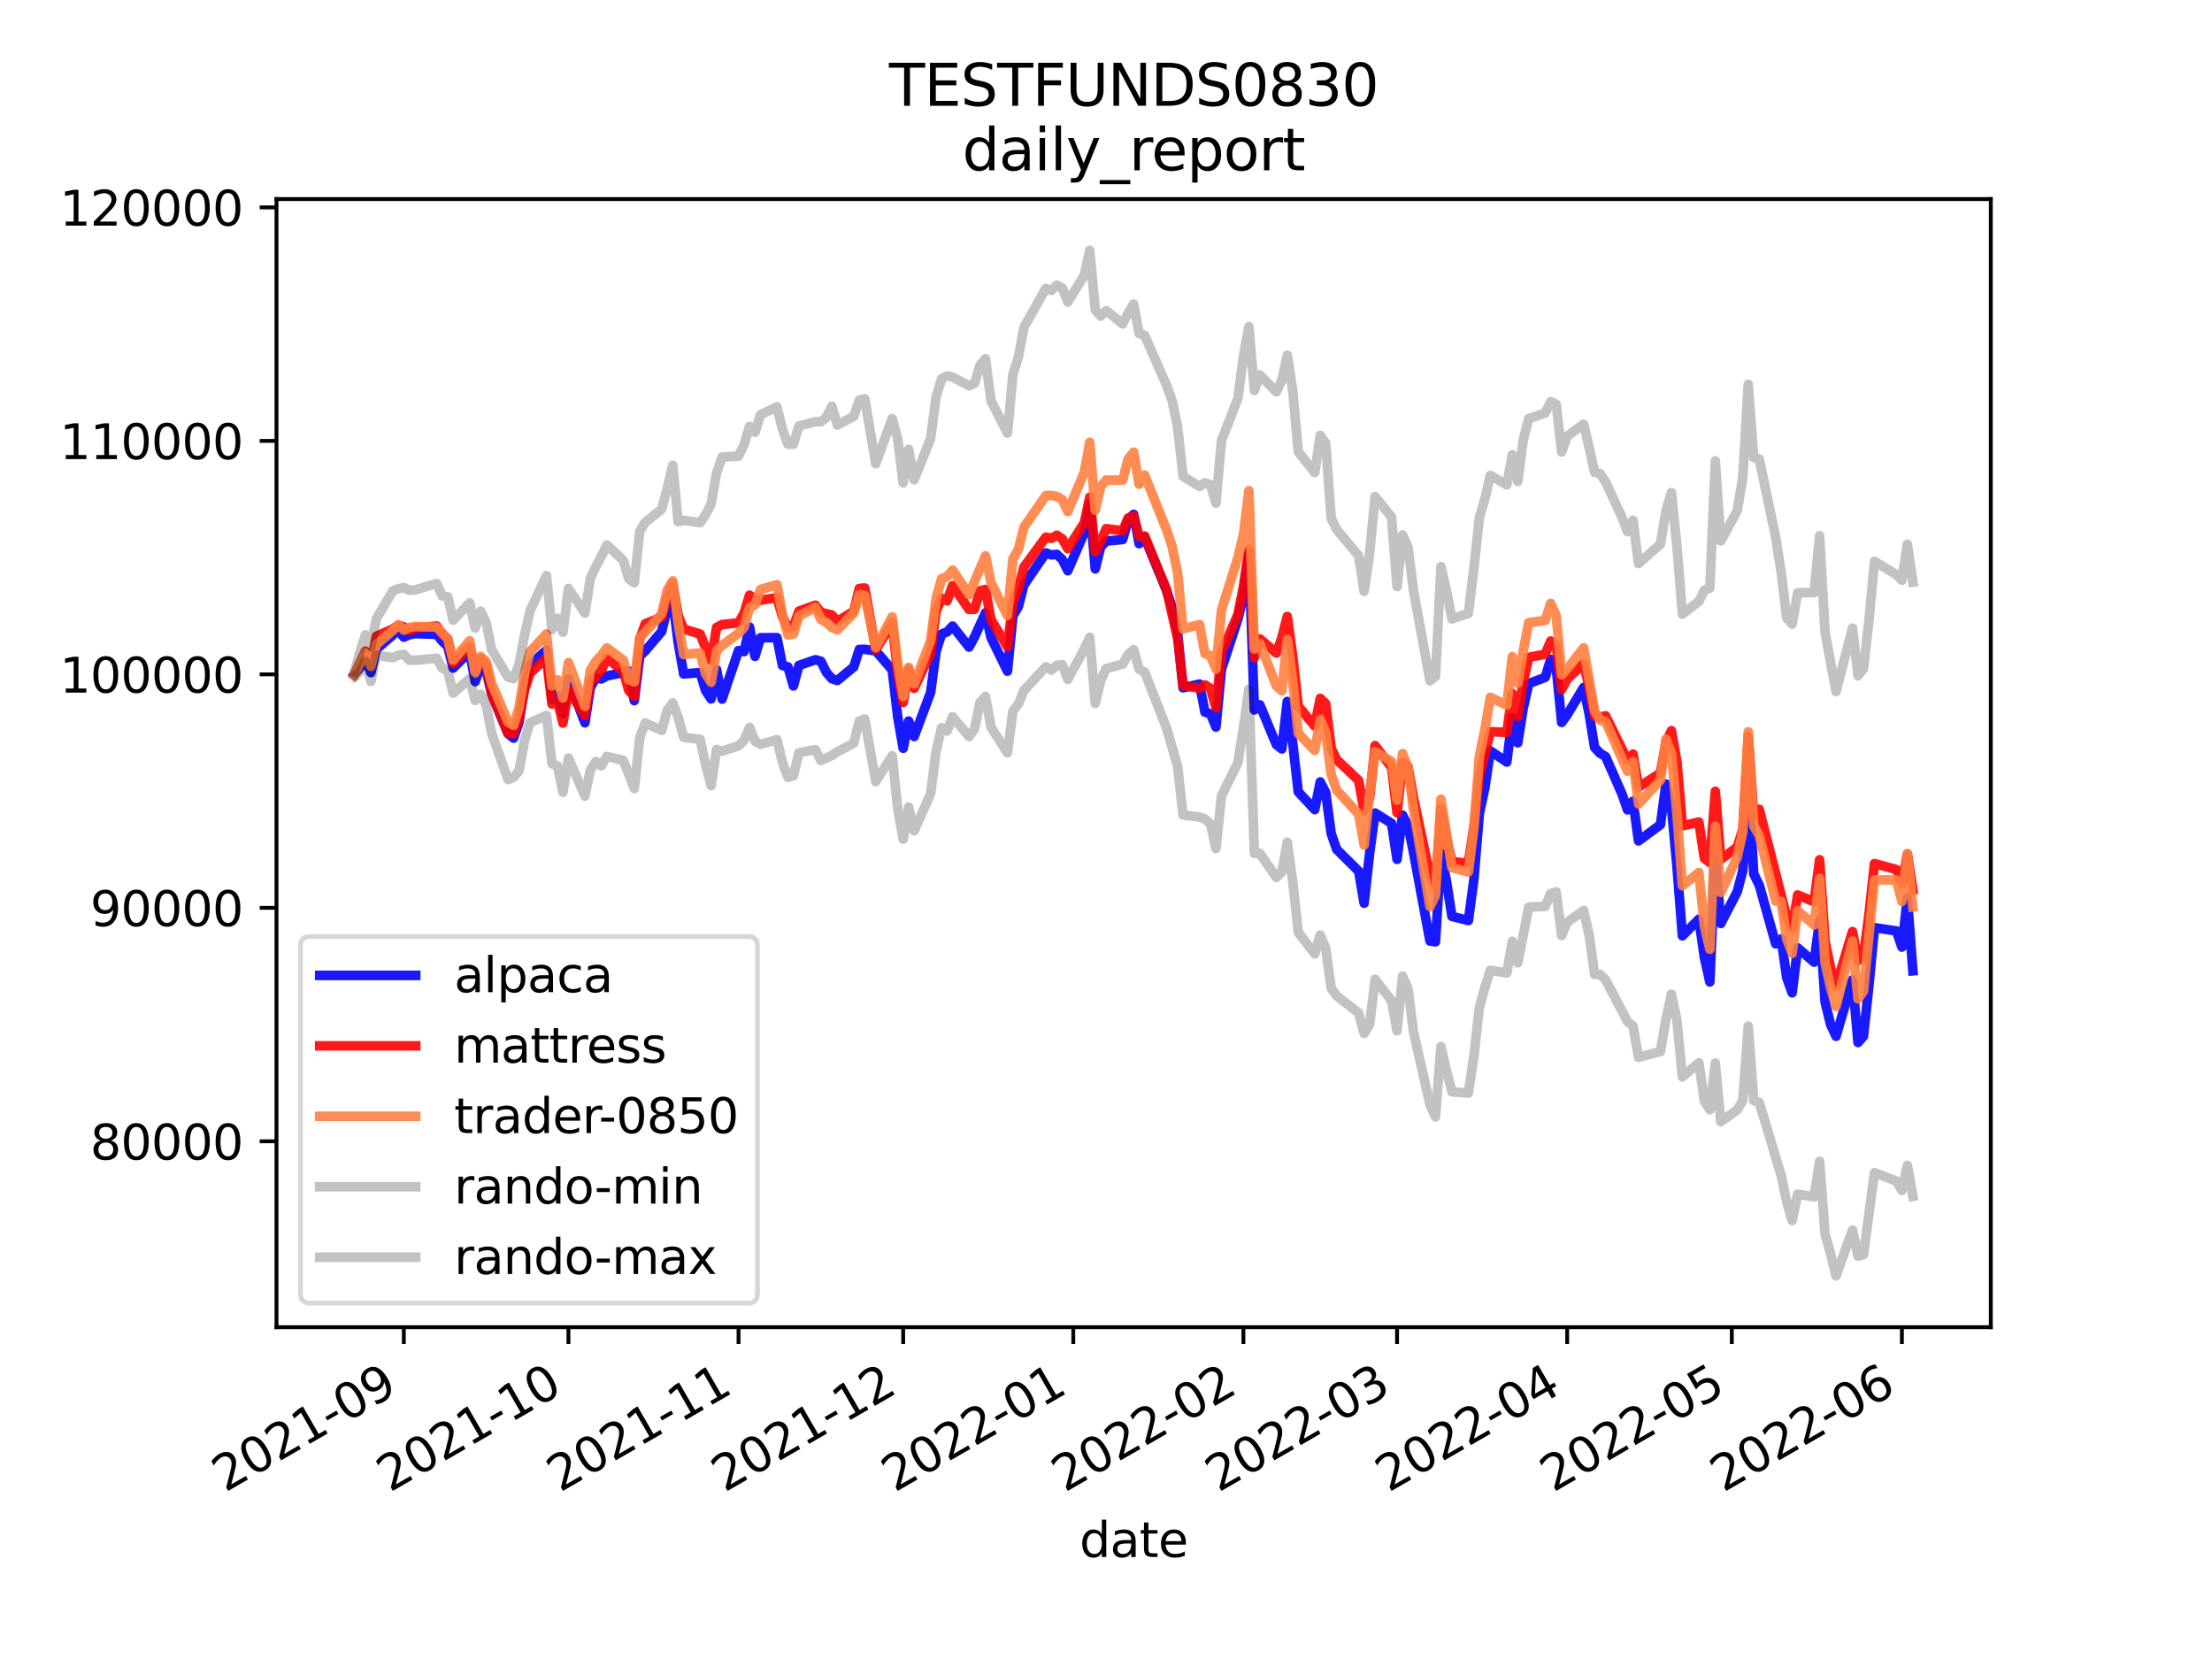 <?xml version="1.0" encoding="utf-8" standalone="no"?>
<!DOCTYPE svg PUBLIC "-//W3C//DTD SVG 1.1//EN"
  "http://www.w3.org/Graphics/SVG/1.1/DTD/svg11.dtd">
<svg height="345.6pt" version="1.1" viewBox="0 0 460.8 345.6" width="460.8pt" xmlns="http://www.w3.org/2000/svg" xmlns:xlink="http://www.w3.org/1999/xlink">
 <defs>
  <style type="text/css">*{stroke-linecap:butt;stroke-linejoin:round;}</style>
 </defs>
 <g id="figure_1">
  <g id="patch_1">
   <path d="M 0 345.6 
L 460.8 345.6 
L 460.8 0 
L 0 0 
z
" style="fill:#ffffff;"/>
  </g>
  <g id="axes_1">
   <g id="patch_2">
    <path d="M 57.6 276.48 
L 414.72 276.48 
L 414.72 41.472 
L 57.6 41.472 
z
" style="fill:#ffffff;"/>
   </g>
   <g id="matplotlib.axis_1">
    <g id="xtick_1">
     <g id="line2d_1">
      <defs>
       <path d="M 0 0 
L 0 3.5 
" id="m5c93b605ca" style="stroke:#000000;stroke-width:0.8;"/>
      </defs>
      <g>
       <use style="stroke:#000000;stroke-width:0.8;" x="84.121" xlink:href="#m5c93b605ca" y="276.48"/>
      </g>
     </g>
     <g id="text_1">
      <!-- 2021-09 -->
      <g transform="translate(46.896 310.952)rotate(-30)scale(0.1 -0.1)">
       <defs>
        <path d="M 1228 531 
L 3431 531 
L 3431 0 
L 469 0 
L 469 531 
Q 828 903 1448 1529 
Q 2069 2156 2228 2338 
Q 2531 2678 2651 2914 
Q 2772 3150 2772 3378 
Q 2772 3750 2511 3984 
Q 2250 4219 1831 4219 
Q 1534 4219 1204 4116 
Q 875 4013 500 3803 
L 500 4441 
Q 881 4594 1212 4672 
Q 1544 4750 1819 4750 
Q 2544 4750 2975 4387 
Q 3406 4025 3406 3419 
Q 3406 3131 3298 2873 
Q 3191 2616 2906 2266 
Q 2828 2175 2409 1742 
Q 1991 1309 1228 531 
z
" id="DejaVuSans-32" transform="scale(0.016)"/>
        <path d="M 2034 4250 
Q 1547 4250 1301 3770 
Q 1056 3291 1056 2328 
Q 1056 1369 1301 889 
Q 1547 409 2034 409 
Q 2525 409 2770 889 
Q 3016 1369 3016 2328 
Q 3016 3291 2770 3770 
Q 2525 4250 2034 4250 
z
M 2034 4750 
Q 2819 4750 3233 4129 
Q 3647 3509 3647 2328 
Q 3647 1150 3233 529 
Q 2819 -91 2034 -91 
Q 1250 -91 836 529 
Q 422 1150 422 2328 
Q 422 3509 836 4129 
Q 1250 4750 2034 4750 
z
" id="DejaVuSans-30" transform="scale(0.016)"/>
        <path d="M 794 531 
L 1825 531 
L 1825 4091 
L 703 3866 
L 703 4441 
L 1819 4666 
L 2450 4666 
L 2450 531 
L 3481 531 
L 3481 0 
L 794 0 
L 794 531 
z
" id="DejaVuSans-31" transform="scale(0.016)"/>
        <path d="M 313 2009 
L 1997 2009 
L 1997 1497 
L 313 1497 
L 313 2009 
z
" id="DejaVuSans-2d" transform="scale(0.016)"/>
        <path d="M 703 97 
L 703 672 
Q 941 559 1184 500 
Q 1428 441 1663 441 
Q 2288 441 2617 861 
Q 2947 1281 2994 2138 
Q 2813 1869 2534 1725 
Q 2256 1581 1919 1581 
Q 1219 1581 811 2004 
Q 403 2428 403 3163 
Q 403 3881 828 4315 
Q 1253 4750 1959 4750 
Q 2769 4750 3195 4129 
Q 3622 3509 3622 2328 
Q 3622 1225 3098 567 
Q 2575 -91 1691 -91 
Q 1453 -91 1209 -44 
Q 966 3 703 97 
z
M 1959 2075 
Q 2384 2075 2632 2365 
Q 2881 2656 2881 3163 
Q 2881 3666 2632 3958 
Q 2384 4250 1959 4250 
Q 1534 4250 1286 3958 
Q 1038 3666 1038 3163 
Q 1038 2656 1286 2365 
Q 1534 2075 1959 2075 
z
" id="DejaVuSans-39" transform="scale(0.016)"/>
       </defs>
       <use xlink:href="#DejaVuSans-32"/>
       <use x="63.623" xlink:href="#DejaVuSans-30"/>
       <use x="127.246" xlink:href="#DejaVuSans-32"/>
       <use x="190.869" xlink:href="#DejaVuSans-31"/>
       <use x="254.492" xlink:href="#DejaVuSans-2d"/>
       <use x="290.576" xlink:href="#DejaVuSans-30"/>
       <use x="354.199" xlink:href="#DejaVuSans-39"/>
      </g>
     </g>
    </g>
    <g id="xtick_2">
     <g id="line2d_2">
      <g>
       <use style="stroke:#000000;stroke-width:0.8;" x="118.416" xlink:href="#m5c93b605ca" y="276.48"/>
      </g>
     </g>
     <g id="text_2">
      <!-- 2021-10 -->
      <g transform="translate(81.191 310.952)rotate(-30)scale(0.1 -0.1)">
       <use xlink:href="#DejaVuSans-32"/>
       <use x="63.623" xlink:href="#DejaVuSans-30"/>
       <use x="127.246" xlink:href="#DejaVuSans-32"/>
       <use x="190.869" xlink:href="#DejaVuSans-31"/>
       <use x="254.492" xlink:href="#DejaVuSans-2d"/>
       <use x="290.576" xlink:href="#DejaVuSans-31"/>
       <use x="354.199" xlink:href="#DejaVuSans-30"/>
      </g>
     </g>
    </g>
    <g id="xtick_3">
     <g id="line2d_3">
      <g>
       <use style="stroke:#000000;stroke-width:0.8;" x="153.853" xlink:href="#m5c93b605ca" y="276.48"/>
      </g>
     </g>
     <g id="text_3">
      <!-- 2021-11 -->
      <g transform="translate(116.628 310.952)rotate(-30)scale(0.1 -0.1)">
       <use xlink:href="#DejaVuSans-32"/>
       <use x="63.623" xlink:href="#DejaVuSans-30"/>
       <use x="127.246" xlink:href="#DejaVuSans-32"/>
       <use x="190.869" xlink:href="#DejaVuSans-31"/>
       <use x="254.492" xlink:href="#DejaVuSans-2d"/>
       <use x="290.576" xlink:href="#DejaVuSans-31"/>
       <use x="354.199" xlink:href="#DejaVuSans-31"/>
      </g>
     </g>
    </g>
    <g id="xtick_4">
     <g id="line2d_4">
      <g>
       <use style="stroke:#000000;stroke-width:0.8;" x="188.148" xlink:href="#m5c93b605ca" y="276.48"/>
      </g>
     </g>
     <g id="text_4">
      <!-- 2021-12 -->
      <g transform="translate(150.923 310.952)rotate(-30)scale(0.1 -0.1)">
       <use xlink:href="#DejaVuSans-32"/>
       <use x="63.623" xlink:href="#DejaVuSans-30"/>
       <use x="127.246" xlink:href="#DejaVuSans-32"/>
       <use x="190.869" xlink:href="#DejaVuSans-31"/>
       <use x="254.492" xlink:href="#DejaVuSans-2d"/>
       <use x="290.576" xlink:href="#DejaVuSans-31"/>
       <use x="354.199" xlink:href="#DejaVuSans-32"/>
      </g>
     </g>
    </g>
    <g id="xtick_5">
     <g id="line2d_5">
      <g>
       <use style="stroke:#000000;stroke-width:0.8;" x="223.585" xlink:href="#m5c93b605ca" y="276.48"/>
      </g>
     </g>
     <g id="text_5">
      <!-- 2022-01 -->
      <g transform="translate(186.361 310.952)rotate(-30)scale(0.1 -0.1)">
       <use xlink:href="#DejaVuSans-32"/>
       <use x="63.623" xlink:href="#DejaVuSans-30"/>
       <use x="127.246" xlink:href="#DejaVuSans-32"/>
       <use x="190.869" xlink:href="#DejaVuSans-32"/>
       <use x="254.492" xlink:href="#DejaVuSans-2d"/>
       <use x="290.576" xlink:href="#DejaVuSans-30"/>
       <use x="354.199" xlink:href="#DejaVuSans-31"/>
      </g>
     </g>
    </g>
    <g id="xtick_6">
     <g id="line2d_6">
      <g>
       <use style="stroke:#000000;stroke-width:0.8;" x="259.023" xlink:href="#m5c93b605ca" y="276.48"/>
      </g>
     </g>
     <g id="text_6">
      <!-- 2022-02 -->
      <g transform="translate(221.798 310.952)rotate(-30)scale(0.1 -0.1)">
       <use xlink:href="#DejaVuSans-32"/>
       <use x="63.623" xlink:href="#DejaVuSans-30"/>
       <use x="127.246" xlink:href="#DejaVuSans-32"/>
       <use x="190.869" xlink:href="#DejaVuSans-32"/>
       <use x="254.492" xlink:href="#DejaVuSans-2d"/>
       <use x="290.576" xlink:href="#DejaVuSans-30"/>
       <use x="354.199" xlink:href="#DejaVuSans-32"/>
      </g>
     </g>
    </g>
    <g id="xtick_7">
     <g id="line2d_7">
      <g>
       <use style="stroke:#000000;stroke-width:0.8;" x="291.031" xlink:href="#m5c93b605ca" y="276.48"/>
      </g>
     </g>
     <g id="text_7">
      <!-- 2022-03 -->
      <g transform="translate(253.806 310.952)rotate(-30)scale(0.1 -0.1)">
       <defs>
        <path d="M 2597 2516 
Q 3050 2419 3304 2112 
Q 3559 1806 3559 1356 
Q 3559 666 3084 287 
Q 2609 -91 1734 -91 
Q 1441 -91 1130 -33 
Q 819 25 488 141 
L 488 750 
Q 750 597 1062 519 
Q 1375 441 1716 441 
Q 2309 441 2620 675 
Q 2931 909 2931 1356 
Q 2931 1769 2642 2001 
Q 2353 2234 1838 2234 
L 1294 2234 
L 1294 2753 
L 1863 2753 
Q 2328 2753 2575 2939 
Q 2822 3125 2822 3475 
Q 2822 3834 2567 4026 
Q 2313 4219 1838 4219 
Q 1578 4219 1281 4162 
Q 984 4106 628 3988 
L 628 4550 
Q 988 4650 1302 4700 
Q 1616 4750 1894 4750 
Q 2613 4750 3031 4423 
Q 3450 4097 3450 3541 
Q 3450 3153 3228 2886 
Q 3006 2619 2597 2516 
z
" id="DejaVuSans-33" transform="scale(0.016)"/>
       </defs>
       <use xlink:href="#DejaVuSans-32"/>
       <use x="63.623" xlink:href="#DejaVuSans-30"/>
       <use x="127.246" xlink:href="#DejaVuSans-32"/>
       <use x="190.869" xlink:href="#DejaVuSans-32"/>
       <use x="254.492" xlink:href="#DejaVuSans-2d"/>
       <use x="290.576" xlink:href="#DejaVuSans-30"/>
       <use x="354.199" xlink:href="#DejaVuSans-33"/>
      </g>
     </g>
    </g>
    <g id="xtick_8">
     <g id="line2d_8">
      <g>
       <use style="stroke:#000000;stroke-width:0.8;" x="326.469" xlink:href="#m5c93b605ca" y="276.48"/>
      </g>
     </g>
     <g id="text_8">
      <!-- 2022-04 -->
      <g transform="translate(289.244 310.952)rotate(-30)scale(0.1 -0.1)">
       <defs>
        <path d="M 2419 4116 
L 825 1625 
L 2419 1625 
L 2419 4116 
z
M 2253 4666 
L 3047 4666 
L 3047 1625 
L 3713 1625 
L 3713 1100 
L 3047 1100 
L 3047 0 
L 2419 0 
L 2419 1100 
L 313 1100 
L 313 1709 
L 2253 4666 
z
" id="DejaVuSans-34" transform="scale(0.016)"/>
       </defs>
       <use xlink:href="#DejaVuSans-32"/>
       <use x="63.623" xlink:href="#DejaVuSans-30"/>
       <use x="127.246" xlink:href="#DejaVuSans-32"/>
       <use x="190.869" xlink:href="#DejaVuSans-32"/>
       <use x="254.492" xlink:href="#DejaVuSans-2d"/>
       <use x="290.576" xlink:href="#DejaVuSans-30"/>
       <use x="354.199" xlink:href="#DejaVuSans-34"/>
      </g>
     </g>
    </g>
    <g id="xtick_9">
     <g id="line2d_9">
      <g>
       <use style="stroke:#000000;stroke-width:0.8;" x="360.763" xlink:href="#m5c93b605ca" y="276.48"/>
      </g>
     </g>
     <g id="text_9">
      <!-- 2022-05 -->
      <g transform="translate(323.539 310.952)rotate(-30)scale(0.1 -0.1)">
       <defs>
        <path d="M 691 4666 
L 3169 4666 
L 3169 4134 
L 1269 4134 
L 1269 2991 
Q 1406 3038 1543 3061 
Q 1681 3084 1819 3084 
Q 2600 3084 3056 2656 
Q 3513 2228 3513 1497 
Q 3513 744 3044 326 
Q 2575 -91 1722 -91 
Q 1428 -91 1123 -41 
Q 819 9 494 109 
L 494 744 
Q 775 591 1075 516 
Q 1375 441 1709 441 
Q 2250 441 2565 725 
Q 2881 1009 2881 1497 
Q 2881 1984 2565 2268 
Q 2250 2553 1709 2553 
Q 1456 2553 1204 2497 
Q 953 2441 691 2322 
L 691 4666 
z
" id="DejaVuSans-35" transform="scale(0.016)"/>
       </defs>
       <use xlink:href="#DejaVuSans-32"/>
       <use x="63.623" xlink:href="#DejaVuSans-30"/>
       <use x="127.246" xlink:href="#DejaVuSans-32"/>
       <use x="190.869" xlink:href="#DejaVuSans-32"/>
       <use x="254.492" xlink:href="#DejaVuSans-2d"/>
       <use x="290.576" xlink:href="#DejaVuSans-30"/>
       <use x="354.199" xlink:href="#DejaVuSans-35"/>
      </g>
     </g>
    </g>
    <g id="xtick_10">
     <g id="line2d_10">
      <g>
       <use style="stroke:#000000;stroke-width:0.8;" x="396.201" xlink:href="#m5c93b605ca" y="276.48"/>
      </g>
     </g>
     <g id="text_10">
      <!-- 2022-06 -->
      <g transform="translate(358.976 310.952)rotate(-30)scale(0.1 -0.1)">
       <defs>
        <path d="M 2113 2584 
Q 1688 2584 1439 2293 
Q 1191 2003 1191 1497 
Q 1191 994 1439 701 
Q 1688 409 2113 409 
Q 2538 409 2786 701 
Q 3034 994 3034 1497 
Q 3034 2003 2786 2293 
Q 2538 2584 2113 2584 
z
M 3366 4563 
L 3366 3988 
Q 3128 4100 2886 4159 
Q 2644 4219 2406 4219 
Q 1781 4219 1451 3797 
Q 1122 3375 1075 2522 
Q 1259 2794 1537 2939 
Q 1816 3084 2150 3084 
Q 2853 3084 3261 2657 
Q 3669 2231 3669 1497 
Q 3669 778 3244 343 
Q 2819 -91 2113 -91 
Q 1303 -91 875 529 
Q 447 1150 447 2328 
Q 447 3434 972 4092 
Q 1497 4750 2381 4750 
Q 2619 4750 2861 4703 
Q 3103 4656 3366 4563 
z
" id="DejaVuSans-36" transform="scale(0.016)"/>
       </defs>
       <use xlink:href="#DejaVuSans-32"/>
       <use x="63.623" xlink:href="#DejaVuSans-30"/>
       <use x="127.246" xlink:href="#DejaVuSans-32"/>
       <use x="190.869" xlink:href="#DejaVuSans-32"/>
       <use x="254.492" xlink:href="#DejaVuSans-2d"/>
       <use x="290.576" xlink:href="#DejaVuSans-30"/>
       <use x="354.199" xlink:href="#DejaVuSans-36"/>
      </g>
     </g>
    </g>
    <g id="text_11">
     <!-- date -->
     <g transform="translate(224.885 324.351)scale(0.1 -0.1)">
      <defs>
       <path d="M 2906 2969 
L 2906 4863 
L 3481 4863 
L 3481 0 
L 2906 0 
L 2906 525 
Q 2725 213 2448 61 
Q 2172 -91 1784 -91 
Q 1150 -91 751 415 
Q 353 922 353 1747 
Q 353 2572 751 3078 
Q 1150 3584 1784 3584 
Q 2172 3584 2448 3432 
Q 2725 3281 2906 2969 
z
M 947 1747 
Q 947 1113 1208 752 
Q 1469 391 1925 391 
Q 2381 391 2643 752 
Q 2906 1113 2906 1747 
Q 2906 2381 2643 2742 
Q 2381 3103 1925 3103 
Q 1469 3103 1208 2742 
Q 947 2381 947 1747 
z
" id="DejaVuSans-64" transform="scale(0.016)"/>
       <path d="M 2194 1759 
Q 1497 1759 1228 1600 
Q 959 1441 959 1056 
Q 959 750 1161 570 
Q 1363 391 1709 391 
Q 2188 391 2477 730 
Q 2766 1069 2766 1631 
L 2766 1759 
L 2194 1759 
z
M 3341 1997 
L 3341 0 
L 2766 0 
L 2766 531 
Q 2569 213 2275 61 
Q 1981 -91 1556 -91 
Q 1019 -91 701 211 
Q 384 513 384 1019 
Q 384 1609 779 1909 
Q 1175 2209 1959 2209 
L 2766 2209 
L 2766 2266 
Q 2766 2663 2505 2880 
Q 2244 3097 1772 3097 
Q 1472 3097 1187 3025 
Q 903 2953 641 2809 
L 641 3341 
Q 956 3463 1253 3523 
Q 1550 3584 1831 3584 
Q 2591 3584 2966 3190 
Q 3341 2797 3341 1997 
z
" id="DejaVuSans-61" transform="scale(0.016)"/>
       <path d="M 1172 4494 
L 1172 3500 
L 2356 3500 
L 2356 3053 
L 1172 3053 
L 1172 1153 
Q 1172 725 1289 603 
Q 1406 481 1766 481 
L 2356 481 
L 2356 0 
L 1766 0 
Q 1100 0 847 248 
Q 594 497 594 1153 
L 594 3053 
L 172 3053 
L 172 3500 
L 594 3500 
L 594 4494 
L 1172 4494 
z
" id="DejaVuSans-74" transform="scale(0.016)"/>
       <path d="M 3597 1894 
L 3597 1613 
L 953 1613 
Q 991 1019 1311 708 
Q 1631 397 2203 397 
Q 2534 397 2845 478 
Q 3156 559 3463 722 
L 3463 178 
Q 3153 47 2828 -22 
Q 2503 -91 2169 -91 
Q 1331 -91 842 396 
Q 353 884 353 1716 
Q 353 2575 817 3079 
Q 1281 3584 2069 3584 
Q 2775 3584 3186 3129 
Q 3597 2675 3597 1894 
z
M 3022 2063 
Q 3016 2534 2758 2815 
Q 2500 3097 2075 3097 
Q 1594 3097 1305 2825 
Q 1016 2553 972 2059 
L 3022 2063 
z
" id="DejaVuSans-65" transform="scale(0.016)"/>
      </defs>
      <use xlink:href="#DejaVuSans-64"/>
      <use x="63.477" xlink:href="#DejaVuSans-61"/>
      <use x="124.756" xlink:href="#DejaVuSans-74"/>
      <use x="163.965" xlink:href="#DejaVuSans-65"/>
     </g>
    </g>
   </g>
   <g id="matplotlib.axis_2">
    <g id="ytick_1">
     <g id="line2d_11">
      <defs>
       <path d="M 0 0 
L -3.5 0 
" id="m933f3af1f6" style="stroke:#000000;stroke-width:0.8;"/>
      </defs>
      <g>
       <use style="stroke:#000000;stroke-width:0.8;" x="57.6" xlink:href="#m933f3af1f6" y="237.759"/>
      </g>
     </g>
     <g id="text_12">
      <!-- 80000 -->
      <g transform="translate(18.788 241.558)scale(0.1 -0.1)">
       <defs>
        <path d="M 2034 2216 
Q 1584 2216 1326 1975 
Q 1069 1734 1069 1313 
Q 1069 891 1326 650 
Q 1584 409 2034 409 
Q 2484 409 2743 651 
Q 3003 894 3003 1313 
Q 3003 1734 2745 1975 
Q 2488 2216 2034 2216 
z
M 1403 2484 
Q 997 2584 770 2862 
Q 544 3141 544 3541 
Q 544 4100 942 4425 
Q 1341 4750 2034 4750 
Q 2731 4750 3128 4425 
Q 3525 4100 3525 3541 
Q 3525 3141 3298 2862 
Q 3072 2584 2669 2484 
Q 3125 2378 3379 2068 
Q 3634 1759 3634 1313 
Q 3634 634 3220 271 
Q 2806 -91 2034 -91 
Q 1263 -91 848 271 
Q 434 634 434 1313 
Q 434 1759 690 2068 
Q 947 2378 1403 2484 
z
M 1172 3481 
Q 1172 3119 1398 2916 
Q 1625 2713 2034 2713 
Q 2441 2713 2670 2916 
Q 2900 3119 2900 3481 
Q 2900 3844 2670 4047 
Q 2441 4250 2034 4250 
Q 1625 4250 1398 4047 
Q 1172 3844 1172 3481 
z
" id="DejaVuSans-38" transform="scale(0.016)"/>
       </defs>
       <use xlink:href="#DejaVuSans-38"/>
       <use x="63.623" xlink:href="#DejaVuSans-30"/>
       <use x="127.246" xlink:href="#DejaVuSans-30"/>
       <use x="190.869" xlink:href="#DejaVuSans-30"/>
       <use x="254.492" xlink:href="#DejaVuSans-30"/>
      </g>
     </g>
    </g>
    <g id="ytick_2">
     <g id="line2d_12">
      <g>
       <use style="stroke:#000000;stroke-width:0.8;" x="57.6" xlink:href="#m933f3af1f6" y="189.12"/>
      </g>
     </g>
     <g id="text_13">
      <!-- 90000 -->
      <g transform="translate(18.788 192.92)scale(0.1 -0.1)">
       <use xlink:href="#DejaVuSans-39"/>
       <use x="63.623" xlink:href="#DejaVuSans-30"/>
       <use x="127.246" xlink:href="#DejaVuSans-30"/>
       <use x="190.869" xlink:href="#DejaVuSans-30"/>
       <use x="254.492" xlink:href="#DejaVuSans-30"/>
      </g>
     </g>
    </g>
    <g id="ytick_3">
     <g id="line2d_13">
      <g>
       <use style="stroke:#000000;stroke-width:0.8;" x="57.6" xlink:href="#m933f3af1f6" y="140.482"/>
      </g>
     </g>
     <g id="text_14">
      <!-- 100000 -->
      <g transform="translate(12.425 144.281)scale(0.1 -0.1)">
       <use xlink:href="#DejaVuSans-31"/>
       <use x="63.623" xlink:href="#DejaVuSans-30"/>
       <use x="127.246" xlink:href="#DejaVuSans-30"/>
       <use x="190.869" xlink:href="#DejaVuSans-30"/>
       <use x="254.492" xlink:href="#DejaVuSans-30"/>
       <use x="318.115" xlink:href="#DejaVuSans-30"/>
      </g>
     </g>
    </g>
    <g id="ytick_4">
     <g id="line2d_14">
      <g>
       <use style="stroke:#000000;stroke-width:0.8;" x="57.6" xlink:href="#m933f3af1f6" y="91.844"/>
      </g>
     </g>
     <g id="text_15">
      <!-- 110000 -->
      <g transform="translate(12.425 95.643)scale(0.1 -0.1)">
       <use xlink:href="#DejaVuSans-31"/>
       <use x="63.623" xlink:href="#DejaVuSans-31"/>
       <use x="127.246" xlink:href="#DejaVuSans-30"/>
       <use x="190.869" xlink:href="#DejaVuSans-30"/>
       <use x="254.492" xlink:href="#DejaVuSans-30"/>
       <use x="318.115" xlink:href="#DejaVuSans-30"/>
      </g>
     </g>
    </g>
    <g id="ytick_5">
     <g id="line2d_15">
      <g>
       <use style="stroke:#000000;stroke-width:0.8;" x="57.6" xlink:href="#m933f3af1f6" y="43.205"/>
      </g>
     </g>
     <g id="text_16">
      <!-- 120000 -->
      <g transform="translate(12.425 47.004)scale(0.1 -0.1)">
       <use xlink:href="#DejaVuSans-31"/>
       <use x="63.623" xlink:href="#DejaVuSans-32"/>
       <use x="127.246" xlink:href="#DejaVuSans-30"/>
       <use x="190.869" xlink:href="#DejaVuSans-30"/>
       <use x="254.492" xlink:href="#DejaVuSans-30"/>
       <use x="318.115" xlink:href="#DejaVuSans-30"/>
      </g>
     </g>
    </g>
   </g>
   <g id="line2d_16">
    <path clip-path="url(#p227d534e0b)" d="M 73.833 140.482 
L 74.976 139.078 
L 76.119 137.327 
L 77.262 140.122 
L 78.405 135.237 
L 82.978 131.29 
L 84.121 132.734 
L 85.264 132.223 
L 86.407 131.988 
L 90.98 132.149 
L 92.123 133.57 
L 93.266 134.632 
L 94.409 139.173 
L 97.839 135.751 
L 98.982 141.987 
L 100.125 138.783 
L 101.268 139.682 
L 102.411 144.581 
L 105.841 152.836 
L 106.984 153.773 
L 108.127 150.459 
L 109.27 142.958 
L 110.414 138.514 
L 113.843 135.417 
L 114.986 145.68 
L 116.129 144.901 
L 117.272 148.715 
L 118.416 141.518 
L 121.845 150.574 
L 122.988 143.225 
L 124.131 141.174 
L 125.274 141.439 
L 126.418 140.8 
L 129.847 140.13 
L 130.99 139.761 
L 132.133 145.961 
L 133.277 136.655 
L 134.42 135.578 
L 137.849 131.55 
L 138.992 126.705 
L 140.135 124.872 
L 141.279 133.871 
L 142.422 140.398 
L 145.851 140.112 
L 146.994 143.885 
L 148.137 145.588 
L 149.281 139.498 
L 150.424 145.634 
L 153.853 135.52 
L 154.996 135.742 
L 156.14 130.619 
L 157.283 136.733 
L 158.426 132.856 
L 161.855 132.832 
L 162.998 138.638 
L 164.142 138.921 
L 165.285 142.9 
L 166.428 138.627 
L 169.857 137.437 
L 171 137.747 
L 172.144 140.059 
L 173.287 141.38 
L 174.43 141.756 
L 177.859 138.933 
L 179.003 135.291 
L 180.146 135.274 
L 182.432 135.578 
L 185.861 139.559 
L 187.005 149.306 
L 188.148 155.875 
L 189.291 150.202 
L 190.434 153.43 
L 193.863 144.266 
L 195.007 135.679 
L 196.15 132.094 
L 197.293 131.64 
L 198.436 130.427 
L 201.866 134.798 
L 203.009 132.711 
L 205.295 127.669 
L 206.438 132.797 
L 209.868 139.814 
L 211.011 128.295 
L 212.154 126.339 
L 213.297 121.872 
L 217.87 115.176 
L 219.013 115.597 
L 220.156 115.484 
L 221.299 116.563 
L 222.442 118.887 
L 225.872 110.975 
L 227.015 105.001 
L 228.158 118.508 
L 229.301 113.903 
L 230.444 112.718 
L 233.874 112.391 
L 235.017 108.315 
L 236.16 107.146 
L 237.303 113.258 
L 238.446 111.929 
L 243.019 123.04 
L 244.162 126.49 
L 245.305 131.711 
L 246.448 143.284 
L 249.878 142.498 
L 251.021 148.364 
L 252.164 148.697 
L 253.307 151.463 
L 254.45 139.432 
L 257.88 128.957 
L 259.023 124.142 
L 260.166 115.423 
L 261.309 147.898 
L 262.452 146.837 
L 265.882 155.119 
L 267.025 156.014 
L 268.168 146.123 
L 269.311 154.929 
L 270.454 164.958 
L 273.884 168.656 
L 275.027 162.887 
L 276.17 165.108 
L 277.313 173.656 
L 278.457 176.942 
L 283.029 181.483 
L 284.172 188.155 
L 285.315 177.746 
L 286.459 169.371 
L 289.888 171.52 
L 291.031 179.021 
L 292.174 169.805 
L 293.317 172.032 
L 294.461 177.567 
L 297.89 196.03 
L 299.033 196.199 
L 300.176 177.692 
L 301.32 183.564 
L 302.463 190.892 
L 305.892 191.764 
L 307.035 183.218 
L 308.178 169.47 
L 309.322 164.152 
L 310.465 156.413 
L 313.894 158.748 
L 315.037 149.523 
L 316.18 154.744 
L 317.324 147.484 
L 318.467 142.399 
L 321.896 141.105 
L 323.039 137.362 
L 324.183 139.005 
L 325.326 150.496 
L 326.469 148.91 
L 329.898 143.211 
L 331.041 148.69 
L 332.185 155.709 
L 333.328 156.92 
L 334.471 157.614 
L 337.9 165.426 
L 339.043 168.709 
L 340.187 166.905 
L 341.33 175.179 
L 345.902 171.799 
L 347.046 163.323 
L 348.189 168.07 
L 349.332 180.371 
L 350.475 194.945 
L 353.904 191.482 
L 355.048 199.393 
L 356.191 204.56 
L 357.334 178.191 
L 358.477 192.377 
L 361.906 185.739 
L 363.05 181.382 
L 364.193 162.382 
L 365.336 182.064 
L 366.479 184.383 
L 369.909 196.616 
L 371.052 195.609 
L 372.195 203.636 
L 373.338 206.826 
L 374.481 197.452 
L 377.911 200.431 
L 379.054 191.726 
L 380.197 208.74 
L 381.34 213.418 
L 382.483 215.876 
L 385.913 204.122 
L 387.056 217.168 
L 388.199 215.87 
L 389.342 205.177 
L 390.485 193.245 
L 395.058 193.935 
L 396.201 197.294 
L 397.344 187.055 
L 398.487 202.234 
L 398.487 202.234 
" style="fill:none;stroke:#0000ff;stroke-linecap:square;stroke-opacity:0.9;stroke-width:2;"/>
   </g>
   <g id="line2d_17">
    <path clip-path="url(#p227d534e0b)" d="M 73.833 140.482 
L 76.119 135.665 
L 77.262 138.382 
L 78.405 132.542 
L 81.835 131.017 
L 82.978 130.277 
L 84.121 130.578 
L 85.264 131.439 
L 86.407 130.808 
L 90.98 130.413 
L 92.123 132.097 
L 93.266 133.068 
L 94.409 138.183 
L 97.839 134.633 
L 98.982 139.353 
L 100.125 137.231 
L 101.268 138.52 
L 102.411 144.447 
L 105.841 152.787 
L 106.984 152.809 
L 108.127 149.824 
L 109.27 143.775 
L 110.414 140.236 
L 113.843 137.071 
L 114.986 146.657 
L 116.129 145.979 
L 117.272 150.624 
L 118.416 143.738 
L 121.845 149.051 
L 122.988 141.957 
L 124.131 140.939 
L 125.274 139.655 
L 126.418 137.066 
L 129.847 139.872 
L 130.99 143.852 
L 132.133 145.03 
L 133.277 133.146 
L 134.42 129.93 
L 137.849 128.573 
L 138.992 124.554 
L 140.135 121.565 
L 141.279 128.242 
L 142.422 131.019 
L 145.851 132.086 
L 146.994 134.979 
L 148.137 137.569 
L 149.281 130.703 
L 150.424 130.099 
L 153.853 129.742 
L 154.996 127.741 
L 156.14 123.993 
L 157.283 124.805 
L 158.426 125.043 
L 161.855 124.496 
L 162.998 128.496 
L 164.142 130.713 
L 165.285 130.534 
L 166.428 127.316 
L 169.857 126.078 
L 171 127.563 
L 173.287 128.112 
L 174.43 129.42 
L 177.859 127.347 
L 179.003 122.587 
L 180.146 122.486 
L 182.432 135.333 
L 185.861 129.824 
L 187.005 140.19 
L 188.148 146.319 
L 189.291 139.445 
L 190.434 143.386 
L 193.863 136.031 
L 195.007 127.327 
L 196.15 124.637 
L 197.293 125.175 
L 198.436 121.997 
L 201.866 126.952 
L 203.009 126.931 
L 204.152 123.065 
L 205.295 122.789 
L 206.438 129.069 
L 209.868 134.759 
L 211.011 125.409 
L 212.154 122.586 
L 213.297 118.127 
L 217.87 111.905 
L 219.013 112.14 
L 220.156 111.496 
L 221.299 112.252 
L 222.442 114.298 
L 225.872 108.914 
L 227.015 103.567 
L 228.158 114.933 
L 229.301 112.803 
L 230.444 110.129 
L 233.874 110.564 
L 235.017 107.909 
L 236.16 107.478 
L 237.303 111.758 
L 238.446 111.648 
L 243.019 122.857 
L 245.305 132.949 
L 246.448 142.805 
L 249.878 143.37 
L 251.021 142.677 
L 252.164 143.416 
L 253.307 147.415 
L 254.45 135.904 
L 257.88 127.989 
L 259.023 122.182 
L 260.166 114.54 
L 261.309 137.033 
L 262.452 133.09 
L 265.882 136.042 
L 267.025 132.866 
L 268.168 128.415 
L 269.311 136.796 
L 270.454 147.108 
L 273.884 151.257 
L 275.027 145.479 
L 276.17 146.606 
L 277.313 155.9 
L 278.457 158.251 
L 283.029 162.58 
L 284.172 168.9 
L 285.315 166.207 
L 286.459 155.317 
L 289.888 159.883 
L 291.031 169.324 
L 292.174 158.756 
L 293.317 159.692 
L 294.461 166.262 
L 297.89 182.377 
L 299.033 184.647 
L 300.176 168.501 
L 301.32 174.617 
L 302.463 179.515 
L 305.892 179.796 
L 307.035 172.183 
L 308.178 161.684 
L 310.465 152.428 
L 313.894 152.55 
L 315.037 144.462 
L 316.18 149.232 
L 317.324 141.991 
L 318.467 136.946 
L 321.896 136.277 
L 323.039 133.546 
L 324.183 134.317 
L 325.326 143.637 
L 326.469 141.458 
L 329.898 138.239 
L 331.041 143.108 
L 332.185 149.199 
L 333.328 149.396 
L 334.471 149.111 
L 339.043 158.373 
L 340.187 157.084 
L 341.33 163.981 
L 345.902 161.033 
L 347.046 154.615 
L 348.189 152.213 
L 349.332 158.664 
L 350.475 172.041 
L 353.904 171.235 
L 355.048 178.804 
L 356.191 179.698 
L 357.334 164.839 
L 358.477 179.013 
L 361.906 176.459 
L 363.05 172.782 
L 364.193 153.338 
L 365.336 169.962 
L 366.479 168.59 
L 372.195 190.948 
L 373.338 193.44 
L 374.481 186.436 
L 377.911 187.852 
L 379.054 179.101 
L 380.197 196.081 
L 381.34 201.645 
L 382.483 205.441 
L 385.913 194.065 
L 387.056 200.163 
L 388.199 199.215 
L 389.342 190.453 
L 390.485 179.902 
L 395.058 181.142 
L 396.201 184.015 
L 397.344 177.888 
L 398.487 185.378 
L 398.487 185.378 
" style="fill:none;stroke:#ff0000;stroke-linecap:square;stroke-opacity:0.9;stroke-width:2;"/>
   </g>
   <g id="line2d_18">
    <path clip-path="url(#p227d534e0b)" d="M 73.833 140.482 
L 76.119 135.986 
L 77.262 138.813 
L 78.405 134.274 
L 81.835 131.335 
L 82.978 130.139 
L 84.121 131.255 
L 85.264 130.71 
L 86.407 130.513 
L 90.98 130.636 
L 93.266 133.05 
L 94.409 137.54 
L 97.839 133.475 
L 98.982 140.171 
L 100.125 136.766 
L 101.268 137.84 
L 102.411 142.313 
L 105.841 150.45 
L 106.984 151.104 
L 108.127 147.412 
L 109.27 140.346 
L 110.414 135.773 
L 113.843 132.054 
L 114.986 142.891 
L 116.129 141.612 
L 117.272 145.4 
L 118.416 138.033 
L 121.845 147.163 
L 122.988 139.62 
L 124.131 137.737 
L 125.274 136.551 
L 126.418 134.979 
L 129.847 137.528 
L 130.99 141.612 
L 132.133 142.035 
L 133.277 132.78 
L 134.42 131.668 
L 137.849 127.874 
L 138.992 122.949 
L 140.135 121.01 
L 141.279 129.86 
L 142.422 136.335 
L 145.851 136.029 
L 146.994 140.37 
L 148.137 142.14 
L 149.281 135.57 
L 150.424 134.457 
L 153.853 131.916 
L 154.996 130.708 
L 156.14 126.618 
L 157.283 125.981 
L 158.426 122.796 
L 161.855 121.808 
L 162.998 128.021 
L 164.142 132.281 
L 165.285 132.091 
L 166.428 128.33 
L 169.857 126.539 
L 171 129.026 
L 172.144 129.661 
L 173.287 130.7 
L 174.43 131.213 
L 177.859 127.709 
L 179.003 123.83 
L 180.146 124.069 
L 182.432 134.9 
L 185.861 128.499 
L 187.005 138.172 
L 188.148 145.067 
L 189.291 139.022 
L 190.434 142.486 
L 193.863 133.463 
L 195.007 124.683 
L 196.15 120.543 
L 197.293 120.139 
L 198.436 118.753 
L 201.866 123.856 
L 205.295 115.794 
L 206.438 121.325 
L 209.868 128.251 
L 211.011 116.413 
L 212.154 114.418 
L 213.297 109.831 
L 217.87 103.237 
L 219.013 103.203 
L 220.156 103.414 
L 221.299 104.095 
L 222.442 106.561 
L 225.872 98.389 
L 227.015 92.15 
L 228.158 106.294 
L 229.301 101.353 
L 230.444 100 
L 233.874 100.03 
L 235.017 95.614 
L 236.16 94.187 
L 237.303 100.862 
L 238.446 98.965 
L 243.019 110.421 
L 244.162 113.795 
L 245.305 119.271 
L 246.448 131.009 
L 249.878 130.11 
L 251.021 136.178 
L 252.164 136.554 
L 253.307 139.38 
L 254.45 127.1 
L 257.88 116.162 
L 259.023 111.391 
L 260.166 102.208 
L 261.309 135.208 
L 262.452 134.098 
L 265.882 142.859 
L 267.025 143.911 
L 268.168 133.217 
L 269.311 142.066 
L 270.454 152.778 
L 273.884 156.323 
L 275.027 149.909 
L 276.17 152.585 
L 277.313 161.339 
L 278.457 164.613 
L 283.029 169.595 
L 284.172 176.048 
L 285.315 165.37 
L 286.459 156.576 
L 289.888 158.633 
L 291.031 166.682 
L 292.174 156.986 
L 293.317 159.941 
L 294.461 168.727 
L 297.89 188.843 
L 299.033 186.483 
L 300.176 166.499 
L 302.463 180.753 
L 305.892 181.643 
L 307.035 172.447 
L 308.178 157.563 
L 309.322 151.998 
L 310.465 145.273 
L 313.894 146.905 
L 315.037 136.795 
L 316.18 142.323 
L 317.324 135.563 
L 318.467 129.71 
L 321.896 129.247 
L 323.039 125.698 
L 324.183 128.216 
L 325.326 140.549 
L 326.469 139.389 
L 329.898 134.946 
L 332.185 148.095 
L 333.328 150.018 
L 334.471 150.329 
L 339.043 160.665 
L 340.187 158.668 
L 341.33 167.48 
L 345.902 162.49 
L 347.046 153.969 
L 348.189 156.937 
L 349.332 169.437 
L 350.475 184.514 
L 353.904 181.763 
L 355.048 192.866 
L 356.191 197.729 
L 357.334 172.13 
L 358.477 185.903 
L 361.906 178.551 
L 363.05 173.245 
L 364.193 152.447 
L 365.336 172.045 
L 366.479 174.039 
L 369.909 187.697 
L 371.052 187.81 
L 372.195 195.525 
L 373.338 198.625 
L 374.481 189.705 
L 377.911 192.674 
L 379.054 182.97 
L 380.197 200.577 
L 381.34 205.734 
L 382.483 209.648 
L 385.913 196.025 
L 387.056 208.08 
L 388.199 206.445 
L 390.485 183.302 
L 395.058 183.314 
L 396.201 187.794 
L 397.344 177.864 
L 398.487 188.922 
L 398.487 188.922 
" style="fill:none;stroke:#ff8040;stroke-linecap:square;stroke-opacity:0.9;stroke-width:2;"/>
   </g>
   <g id="line2d_19">
    <path clip-path="url(#p227d534e0b)" d="M 73.833 140.968 
L 74.976 139.935 
L 76.119 137.77 
L 77.262 141.966 
L 78.405 136.51 
L 81.835 136.99 
L 82.978 136.491 
L 84.121 136.3 
L 85.264 137.548 
L 86.407 137.535 
L 90.98 137.132 
L 92.123 139.18 
L 93.266 139.777 
L 94.409 144.402 
L 97.839 141.365 
L 98.982 145.909 
L 100.125 144.635 
L 101.268 146.886 
L 102.411 152.746 
L 105.841 162.397 
L 106.984 161.926 
L 108.127 160.565 
L 109.27 154.251 
L 110.414 150.554 
L 113.843 149.033 
L 114.986 159.079 
L 116.129 159.57 
L 117.272 165.051 
L 118.416 157.902 
L 121.845 165.846 
L 122.988 160.398 
L 124.131 158.636 
L 125.274 159.53 
L 126.418 157.582 
L 129.847 158.394 
L 132.133 164.261 
L 133.277 153.604 
L 134.42 150.61 
L 137.849 152.163 
L 138.992 148.009 
L 140.135 146.416 
L 141.279 149.46 
L 142.422 153.598 
L 145.851 154.017 
L 146.994 159.359 
L 148.137 163.666 
L 149.281 156.123 
L 150.424 156.482 
L 153.853 155.368 
L 154.996 154.256 
L 156.14 151.527 
L 157.283 154.378 
L 158.426 155.07 
L 161.855 154.091 
L 162.998 158.832 
L 164.142 161.925 
L 165.285 161.616 
L 166.428 156.822 
L 169.857 156.161 
L 171 158.426 
L 173.287 157.379 
L 174.43 156.616 
L 177.859 154.802 
L 179.003 150.199 
L 180.146 149.777 
L 182.432 162.811 
L 185.861 157.443 
L 187.005 168.438 
L 188.148 174.826 
L 189.291 168.126 
L 190.434 173.087 
L 193.863 165.352 
L 195.007 156.489 
L 196.15 151.595 
L 197.293 152.269 
L 198.436 149.311 
L 201.866 153.438 
L 203.009 151.871 
L 204.152 146.35 
L 205.295 145.09 
L 206.438 151.494 
L 209.868 156.817 
L 211.011 148.109 
L 212.154 146.634 
L 213.297 143.838 
L 217.87 138.904 
L 219.013 139.574 
L 220.156 138.608 
L 221.299 138.463 
L 222.442 141.544 
L 225.872 135.194 
L 227.015 132.763 
L 228.158 146.536 
L 229.301 141.696 
L 230.444 139.28 
L 233.874 138.355 
L 235.017 136.358 
L 236.16 135.324 
L 237.303 139.402 
L 238.446 139.985 
L 243.019 151.679 
L 245.305 159.574 
L 246.448 169.779 
L 249.878 170.201 
L 251.021 170.608 
L 252.164 171.631 
L 253.307 176.769 
L 254.45 165.822 
L 257.88 158.866 
L 259.023 151.618 
L 260.166 143.549 
L 261.309 177.768 
L 262.452 177.774 
L 265.882 182.792 
L 267.025 181.661 
L 268.168 175.446 
L 269.311 183.74 
L 270.454 194.245 
L 273.884 198.709 
L 275.027 194.764 
L 276.17 197.552 
L 277.313 205.867 
L 278.457 207.451 
L 283.029 211.021 
L 284.172 215.275 
L 285.315 213.424 
L 286.459 204.017 
L 289.888 208.469 
L 291.031 214.727 
L 292.174 203.353 
L 293.317 205.93 
L 294.461 215 
L 297.89 230.121 
L 299.033 232.664 
L 300.176 218.006 
L 301.32 222.998 
L 302.463 227.446 
L 305.892 227.705 
L 307.035 220.045 
L 308.178 209.897 
L 309.322 205.726 
L 310.465 202.122 
L 313.894 202.687 
L 315.037 196.091 
L 316.18 200.566 
L 318.467 188.966 
L 321.896 188.813 
L 323.039 186.153 
L 324.183 185.788 
L 325.326 194.888 
L 326.469 192.123 
L 329.898 189.67 
L 331.041 194.727 
L 332.185 202.988 
L 333.328 202.985 
L 334.471 204.096 
L 339.043 212.842 
L 340.187 213.71 
L 341.33 220.258 
L 345.902 219.051 
L 347.046 212.376 
L 348.189 207.098 
L 349.332 212.483 
L 350.475 224.337 
L 353.904 221.381 
L 355.048 229.374 
L 356.191 231.177 
L 357.334 221.458 
L 358.477 233.651 
L 361.906 231.207 
L 363.05 229.271 
L 364.193 213.743 
L 365.336 229.269 
L 366.479 229.64 
L 371.052 244.85 
L 372.195 250.369 
L 373.338 254.261 
L 374.481 248.771 
L 377.911 249.315 
L 379.054 241.927 
L 380.197 257.055 
L 381.34 261.174 
L 382.483 265.798 
L 385.913 256.223 
L 387.056 261.648 
L 388.199 261.375 
L 390.485 244.291 
L 395.058 246.039 
L 396.201 247.986 
L 397.344 242.776 
L 398.487 249.22 
L 398.487 249.22 
" style="fill:none;stroke:#0d0d0d;stroke-linecap:square;stroke-opacity:0.25;stroke-width:2;"/>
   </g>
   <g id="line2d_20">
    <path clip-path="url(#p227d534e0b)" d="M 73.833 139.996 
L 74.976 135.796 
L 76.119 132.253 
L 77.262 134.797 
L 78.405 128.891 
L 81.835 123.08 
L 82.978 122.641 
L 84.121 122.396 
L 85.264 122.961 
L 86.407 122.907 
L 90.98 121.547 
L 92.123 124.141 
L 93.266 124.31 
L 94.409 129.189 
L 97.839 125.569 
L 98.982 130.843 
L 100.125 127.305 
L 101.268 129.643 
L 102.411 135.291 
L 105.841 141.1 
L 106.984 141.396 
L 108.127 138.435 
L 109.27 132.313 
L 110.414 127.259 
L 113.843 119.908 
L 114.986 131.157 
L 116.129 128.798 
L 117.272 131.72 
L 118.416 122.58 
L 121.845 127.703 
L 122.988 120.481 
L 124.131 118.028 
L 125.274 115.913 
L 126.418 113.53 
L 129.847 116.722 
L 130.99 120.612 
L 132.133 121.419 
L 133.277 110.672 
L 134.42 108.803 
L 137.849 106.065 
L 138.992 101.764 
L 140.135 96.932 
L 141.279 108.698 
L 142.422 108.382 
L 145.851 108.886 
L 146.994 107.234 
L 148.137 104.943 
L 149.281 98.487 
L 150.424 95.22 
L 153.853 95.011 
L 154.996 92.658 
L 156.14 88.815 
L 157.283 90.042 
L 158.426 86.392 
L 161.855 84.74 
L 162.998 89.472 
L 164.142 92.543 
L 165.285 92.531 
L 166.428 88.738 
L 169.857 87.856 
L 171 87.853 
L 172.144 86.976 
L 173.287 84.631 
L 174.43 88.537 
L 177.859 86.737 
L 179.003 83.341 
L 180.146 83.079 
L 182.432 96.596 
L 185.861 87.18 
L 187.005 91.431 
L 188.148 100.577 
L 189.291 93.601 
L 190.434 99.953 
L 193.863 91.354 
L 195.007 82.654 
L 196.15 78.934 
L 197.293 78.29 
L 198.436 78.543 
L 201.866 80.376 
L 203.009 79.831 
L 204.152 76.126 
L 205.295 74.703 
L 206.438 83.49 
L 209.868 90.211 
L 211.011 78.009 
L 212.154 74.371 
L 213.297 68.211 
L 217.87 60.075 
L 219.013 60.498 
L 220.156 59.396 
L 221.299 60.002 
L 222.442 62.914 
L 225.872 57.345 
L 227.015 52.154 
L 228.158 64.544 
L 229.301 65.86 
L 230.444 64.719 
L 233.874 67.467 
L 235.017 65.245 
L 236.16 63.337 
L 237.303 69.466 
L 238.446 69.857 
L 243.019 80.264 
L 244.162 83.43 
L 245.305 88.819 
L 246.448 99.235 
L 249.878 101.325 
L 251.021 100.568 
L 252.164 100.965 
L 253.307 104.834 
L 254.45 91.828 
L 257.88 82.996 
L 259.023 74.237 
L 260.166 68.054 
L 261.309 81.358 
L 262.452 78.095 
L 265.882 81.64 
L 267.025 79.224 
L 268.168 73.99 
L 269.311 81.477 
L 270.454 94.117 
L 273.884 98.434 
L 275.027 90.703 
L 276.17 92.299 
L 277.313 107.973 
L 278.457 110.319 
L 283.029 115.771 
L 284.172 123.187 
L 285.315 115.257 
L 286.459 103.457 
L 289.888 107.718 
L 291.031 122.182 
L 292.174 111.438 
L 293.317 113.937 
L 294.461 123.033 
L 297.89 141.805 
L 299.033 140.922 
L 300.176 118.03 
L 301.32 123.006 
L 302.463 128.941 
L 305.892 127.764 
L 307.035 118.358 
L 308.178 107.839 
L 309.322 103.954 
L 310.465 99.036 
L 313.894 101.008 
L 315.037 94.737 
L 316.18 100.287 
L 317.324 91.572 
L 318.467 87.205 
L 321.896 86.044 
L 323.039 83.651 
L 324.183 84.206 
L 325.326 94.156 
L 326.469 90.875 
L 329.898 88.353 
L 331.041 93.132 
L 332.185 98.391 
L 333.328 98.666 
L 334.471 100.385 
L 337.9 107.797 
L 339.043 110.745 
L 340.187 108.381 
L 341.33 117.393 
L 345.902 113.348 
L 347.046 106.435 
L 348.189 102.618 
L 349.332 113.708 
L 350.475 127.929 
L 353.904 125.264 
L 355.048 122.962 
L 356.191 122.521 
L 357.334 95.998 
L 358.477 112.687 
L 361.906 106.381 
L 363.05 99.469 
L 364.193 80.055 
L 365.336 95.3 
L 366.479 95.622 
L 369.909 111.937 
L 371.052 119.229 
L 372.195 128.726 
L 373.338 130.031 
L 374.481 123.487 
L 377.911 123.447 
L 379.054 111.596 
L 380.197 131.787 
L 382.483 144.076 
L 385.913 130.84 
L 387.056 140.781 
L 388.199 139.317 
L 389.342 129.212 
L 390.485 116.94 
L 395.058 119.704 
L 396.201 120.876 
L 397.344 113.363 
L 398.487 121.254 
L 398.487 121.254 
" style="fill:none;stroke:#0d0d0d;stroke-linecap:square;stroke-opacity:0.25;stroke-width:2;"/>
   </g>
   <g id="patch_3">
    <path d="M 57.6 276.48 
L 57.6 41.472 
" style="fill:none;stroke:#000000;stroke-linecap:square;stroke-linejoin:miter;stroke-width:0.8;"/>
   </g>
   <g id="patch_4">
    <path d="M 414.72 276.48 
L 414.72 41.472 
" style="fill:none;stroke:#000000;stroke-linecap:square;stroke-linejoin:miter;stroke-width:0.8;"/>
   </g>
   <g id="patch_5">
    <path d="M 57.6 276.48 
L 414.72 276.48 
" style="fill:none;stroke:#000000;stroke-linecap:square;stroke-linejoin:miter;stroke-width:0.8;"/>
   </g>
   <g id="patch_6">
    <path d="M 57.6 41.472 
L 414.72 41.472 
" style="fill:none;stroke:#000000;stroke-linecap:square;stroke-linejoin:miter;stroke-width:0.8;"/>
   </g>
   <g id="text_17">
    <!-- TESTFUNDS0830 -->
    <g transform="translate(185.2 22.035)scale(0.12 -0.12)">
     <defs>
      <path d="M -19 4666 
L 3928 4666 
L 3928 4134 
L 2272 4134 
L 2272 0 
L 1638 0 
L 1638 4134 
L -19 4134 
L -19 4666 
z
" id="DejaVuSans-54" transform="scale(0.016)"/>
      <path d="M 628 4666 
L 3578 4666 
L 3578 4134 
L 1259 4134 
L 1259 2753 
L 3481 2753 
L 3481 2222 
L 1259 2222 
L 1259 531 
L 3634 531 
L 3634 0 
L 628 0 
L 628 4666 
z
" id="DejaVuSans-45" transform="scale(0.016)"/>
      <path d="M 3425 4513 
L 3425 3897 
Q 3066 4069 2747 4153 
Q 2428 4238 2131 4238 
Q 1616 4238 1336 4038 
Q 1056 3838 1056 3469 
Q 1056 3159 1242 3001 
Q 1428 2844 1947 2747 
L 2328 2669 
Q 3034 2534 3370 2195 
Q 3706 1856 3706 1288 
Q 3706 609 3251 259 
Q 2797 -91 1919 -91 
Q 1588 -91 1214 -16 
Q 841 59 441 206 
L 441 856 
Q 825 641 1194 531 
Q 1563 422 1919 422 
Q 2459 422 2753 634 
Q 3047 847 3047 1241 
Q 3047 1584 2836 1778 
Q 2625 1972 2144 2069 
L 1759 2144 
Q 1053 2284 737 2584 
Q 422 2884 422 3419 
Q 422 4038 858 4394 
Q 1294 4750 2059 4750 
Q 2388 4750 2728 4690 
Q 3069 4631 3425 4513 
z
" id="DejaVuSans-53" transform="scale(0.016)"/>
      <path d="M 628 4666 
L 3309 4666 
L 3309 4134 
L 1259 4134 
L 1259 2759 
L 3109 2759 
L 3109 2228 
L 1259 2228 
L 1259 0 
L 628 0 
L 628 4666 
z
" id="DejaVuSans-46" transform="scale(0.016)"/>
      <path d="M 556 4666 
L 1191 4666 
L 1191 1831 
Q 1191 1081 1462 751 
Q 1734 422 2344 422 
Q 2950 422 3222 751 
Q 3494 1081 3494 1831 
L 3494 4666 
L 4128 4666 
L 4128 1753 
Q 4128 841 3676 375 
Q 3225 -91 2344 -91 
Q 1459 -91 1007 375 
Q 556 841 556 1753 
L 556 4666 
z
" id="DejaVuSans-55" transform="scale(0.016)"/>
      <path d="M 628 4666 
L 1478 4666 
L 3547 763 
L 3547 4666 
L 4159 4666 
L 4159 0 
L 3309 0 
L 1241 3903 
L 1241 0 
L 628 0 
L 628 4666 
z
" id="DejaVuSans-4e" transform="scale(0.016)"/>
      <path d="M 1259 4147 
L 1259 519 
L 2022 519 
Q 2988 519 3436 956 
Q 3884 1394 3884 2338 
Q 3884 3275 3436 3711 
Q 2988 4147 2022 4147 
L 1259 4147 
z
M 628 4666 
L 1925 4666 
Q 3281 4666 3915 4102 
Q 4550 3538 4550 2338 
Q 4550 1131 3912 565 
Q 3275 0 1925 0 
L 628 0 
L 628 4666 
z
" id="DejaVuSans-44" transform="scale(0.016)"/>
     </defs>
     <use xlink:href="#DejaVuSans-54"/>
     <use x="61.084" xlink:href="#DejaVuSans-45"/>
     <use x="124.268" xlink:href="#DejaVuSans-53"/>
     <use x="187.744" xlink:href="#DejaVuSans-54"/>
     <use x="248.828" xlink:href="#DejaVuSans-46"/>
     <use x="306.348" xlink:href="#DejaVuSans-55"/>
     <use x="379.541" xlink:href="#DejaVuSans-4e"/>
     <use x="454.346" xlink:href="#DejaVuSans-44"/>
     <use x="531.348" xlink:href="#DejaVuSans-53"/>
     <use x="594.824" xlink:href="#DejaVuSans-30"/>
     <use x="658.447" xlink:href="#DejaVuSans-38"/>
     <use x="722.07" xlink:href="#DejaVuSans-33"/>
     <use x="785.693" xlink:href="#DejaVuSans-30"/>
    </g>
    <!-- daily_report -->
    <g transform="translate(200.467 35.472)scale(0.12 -0.12)">
     <defs>
      <path d="M 603 3500 
L 1178 3500 
L 1178 0 
L 603 0 
L 603 3500 
z
M 603 4863 
L 1178 4863 
L 1178 4134 
L 603 4134 
L 603 4863 
z
" id="DejaVuSans-69" transform="scale(0.016)"/>
      <path d="M 603 4863 
L 1178 4863 
L 1178 0 
L 603 0 
L 603 4863 
z
" id="DejaVuSans-6c" transform="scale(0.016)"/>
      <path d="M 2059 -325 
Q 1816 -950 1584 -1140 
Q 1353 -1331 966 -1331 
L 506 -1331 
L 506 -850 
L 844 -850 
Q 1081 -850 1212 -737 
Q 1344 -625 1503 -206 
L 1606 56 
L 191 3500 
L 800 3500 
L 1894 763 
L 2988 3500 
L 3597 3500 
L 2059 -325 
z
" id="DejaVuSans-79" transform="scale(0.016)"/>
      <path d="M 3263 -1063 
L 3263 -1509 
L -63 -1509 
L -63 -1063 
L 3263 -1063 
z
" id="DejaVuSans-5f" transform="scale(0.016)"/>
      <path d="M 2631 2963 
Q 2534 3019 2420 3045 
Q 2306 3072 2169 3072 
Q 1681 3072 1420 2755 
Q 1159 2438 1159 1844 
L 1159 0 
L 581 0 
L 581 3500 
L 1159 3500 
L 1159 2956 
Q 1341 3275 1631 3429 
Q 1922 3584 2338 3584 
Q 2397 3584 2469 3576 
Q 2541 3569 2628 3553 
L 2631 2963 
z
" id="DejaVuSans-72" transform="scale(0.016)"/>
      <path d="M 1159 525 
L 1159 -1331 
L 581 -1331 
L 581 3500 
L 1159 3500 
L 1159 2969 
Q 1341 3281 1617 3432 
Q 1894 3584 2278 3584 
Q 2916 3584 3314 3078 
Q 3713 2572 3713 1747 
Q 3713 922 3314 415 
Q 2916 -91 2278 -91 
Q 1894 -91 1617 61 
Q 1341 213 1159 525 
z
M 3116 1747 
Q 3116 2381 2855 2742 
Q 2594 3103 2138 3103 
Q 1681 3103 1420 2742 
Q 1159 2381 1159 1747 
Q 1159 1113 1420 752 
Q 1681 391 2138 391 
Q 2594 391 2855 752 
Q 3116 1113 3116 1747 
z
" id="DejaVuSans-70" transform="scale(0.016)"/>
      <path d="M 1959 3097 
Q 1497 3097 1228 2736 
Q 959 2375 959 1747 
Q 959 1119 1226 758 
Q 1494 397 1959 397 
Q 2419 397 2687 759 
Q 2956 1122 2956 1747 
Q 2956 2369 2687 2733 
Q 2419 3097 1959 3097 
z
M 1959 3584 
Q 2709 3584 3137 3096 
Q 3566 2609 3566 1747 
Q 3566 888 3137 398 
Q 2709 -91 1959 -91 
Q 1206 -91 779 398 
Q 353 888 353 1747 
Q 353 2609 779 3096 
Q 1206 3584 1959 3584 
z
" id="DejaVuSans-6f" transform="scale(0.016)"/>
     </defs>
     <use xlink:href="#DejaVuSans-64"/>
     <use x="63.477" xlink:href="#DejaVuSans-61"/>
     <use x="124.756" xlink:href="#DejaVuSans-69"/>
     <use x="152.539" xlink:href="#DejaVuSans-6c"/>
     <use x="180.322" xlink:href="#DejaVuSans-79"/>
     <use x="239.502" xlink:href="#DejaVuSans-5f"/>
     <use x="289.502" xlink:href="#DejaVuSans-72"/>
     <use x="328.365" xlink:href="#DejaVuSans-65"/>
     <use x="389.889" xlink:href="#DejaVuSans-70"/>
     <use x="453.365" xlink:href="#DejaVuSans-6f"/>
     <use x="514.547" xlink:href="#DejaVuSans-72"/>
     <use x="555.66" xlink:href="#DejaVuSans-74"/>
    </g>
   </g>
   <g id="legend_1">
    <g id="patch_7">
     <path d="M 64.6 271.48 
L 155.792 271.48 
Q 157.792 271.48 157.792 269.48 
L 157.792 197.089 
Q 157.792 195.089 155.792 195.089 
L 64.6 195.089 
Q 62.6 195.089 62.6 197.089 
L 62.6 269.48 
Q 62.6 271.48 64.6 271.48 
z
" style="fill:#ffffff;opacity:0.8;stroke:#cccccc;stroke-linejoin:miter;"/>
    </g>
    <g id="line2d_21">
     <path d="M 66.6 203.188 
L 86.6 203.188 
" style="fill:none;stroke:#0000ff;stroke-linecap:square;stroke-opacity:0.9;stroke-width:2;"/>
    </g>
    <g id="line2d_22"/>
    <g id="text_18">
     <!-- alpaca -->
     <g transform="translate(94.6 206.688)scale(0.1 -0.1)">
      <defs>
       <path d="M 3122 3366 
L 3122 2828 
Q 2878 2963 2633 3030 
Q 2388 3097 2138 3097 
Q 1578 3097 1268 2742 
Q 959 2388 959 1747 
Q 959 1106 1268 751 
Q 1578 397 2138 397 
Q 2388 397 2633 464 
Q 2878 531 3122 666 
L 3122 134 
Q 2881 22 2623 -34 
Q 2366 -91 2075 -91 
Q 1284 -91 818 406 
Q 353 903 353 1747 
Q 353 2603 823 3093 
Q 1294 3584 2113 3584 
Q 2378 3584 2631 3529 
Q 2884 3475 3122 3366 
z
" id="DejaVuSans-63" transform="scale(0.016)"/>
      </defs>
      <use xlink:href="#DejaVuSans-61"/>
      <use x="61.279" xlink:href="#DejaVuSans-6c"/>
      <use x="89.062" xlink:href="#DejaVuSans-70"/>
      <use x="152.539" xlink:href="#DejaVuSans-61"/>
      <use x="213.818" xlink:href="#DejaVuSans-63"/>
      <use x="268.799" xlink:href="#DejaVuSans-61"/>
     </g>
    </g>
    <g id="line2d_23">
     <path d="M 66.6 217.866 
L 86.6 217.866 
" style="fill:none;stroke:#ff0000;stroke-linecap:square;stroke-opacity:0.9;stroke-width:2;"/>
    </g>
    <g id="line2d_24"/>
    <g id="text_19">
     <!-- mattress -->
     <g transform="translate(94.6 221.366)scale(0.1 -0.1)">
      <defs>
       <path d="M 3328 2828 
Q 3544 3216 3844 3400 
Q 4144 3584 4550 3584 
Q 5097 3584 5394 3201 
Q 5691 2819 5691 2113 
L 5691 0 
L 5113 0 
L 5113 2094 
Q 5113 2597 4934 2840 
Q 4756 3084 4391 3084 
Q 3944 3084 3684 2787 
Q 3425 2491 3425 1978 
L 3425 0 
L 2847 0 
L 2847 2094 
Q 2847 2600 2669 2842 
Q 2491 3084 2119 3084 
Q 1678 3084 1418 2786 
Q 1159 2488 1159 1978 
L 1159 0 
L 581 0 
L 581 3500 
L 1159 3500 
L 1159 2956 
Q 1356 3278 1631 3431 
Q 1906 3584 2284 3584 
Q 2666 3584 2933 3390 
Q 3200 3197 3328 2828 
z
" id="DejaVuSans-6d" transform="scale(0.016)"/>
       <path d="M 2834 3397 
L 2834 2853 
Q 2591 2978 2328 3040 
Q 2066 3103 1784 3103 
Q 1356 3103 1142 2972 
Q 928 2841 928 2578 
Q 928 2378 1081 2264 
Q 1234 2150 1697 2047 
L 1894 2003 
Q 2506 1872 2764 1633 
Q 3022 1394 3022 966 
Q 3022 478 2636 193 
Q 2250 -91 1575 -91 
Q 1294 -91 989 -36 
Q 684 19 347 128 
L 347 722 
Q 666 556 975 473 
Q 1284 391 1588 391 
Q 1994 391 2212 530 
Q 2431 669 2431 922 
Q 2431 1156 2273 1281 
Q 2116 1406 1581 1522 
L 1381 1569 
Q 847 1681 609 1914 
Q 372 2147 372 2553 
Q 372 3047 722 3315 
Q 1072 3584 1716 3584 
Q 2034 3584 2315 3537 
Q 2597 3491 2834 3397 
z
" id="DejaVuSans-73" transform="scale(0.016)"/>
      </defs>
      <use xlink:href="#DejaVuSans-6d"/>
      <use x="97.412" xlink:href="#DejaVuSans-61"/>
      <use x="158.691" xlink:href="#DejaVuSans-74"/>
      <use x="197.9" xlink:href="#DejaVuSans-74"/>
      <use x="237.109" xlink:href="#DejaVuSans-72"/>
      <use x="275.973" xlink:href="#DejaVuSans-65"/>
      <use x="337.496" xlink:href="#DejaVuSans-73"/>
      <use x="389.596" xlink:href="#DejaVuSans-73"/>
     </g>
    </g>
    <g id="line2d_25">
     <path d="M 66.6 232.544 
L 86.6 232.544 
" style="fill:none;stroke:#ff8040;stroke-linecap:square;stroke-opacity:0.9;stroke-width:2;"/>
    </g>
    <g id="line2d_26"/>
    <g id="text_20">
     <!-- trader-0850 -->
     <g transform="translate(94.6 236.044)scale(0.1 -0.1)">
      <use xlink:href="#DejaVuSans-74"/>
      <use x="39.209" xlink:href="#DejaVuSans-72"/>
      <use x="80.322" xlink:href="#DejaVuSans-61"/>
      <use x="141.602" xlink:href="#DejaVuSans-64"/>
      <use x="205.078" xlink:href="#DejaVuSans-65"/>
      <use x="266.602" xlink:href="#DejaVuSans-72"/>
      <use x="301.34" xlink:href="#DejaVuSans-2d"/>
      <use x="337.424" xlink:href="#DejaVuSans-30"/>
      <use x="401.047" xlink:href="#DejaVuSans-38"/>
      <use x="464.67" xlink:href="#DejaVuSans-35"/>
      <use x="528.293" xlink:href="#DejaVuSans-30"/>
     </g>
    </g>
    <g id="line2d_27">
     <path d="M 66.6 247.222 
L 86.6 247.222 
" style="fill:none;stroke:#0d0d0d;stroke-linecap:square;stroke-opacity:0.25;stroke-width:2;"/>
    </g>
    <g id="line2d_28"/>
    <g id="text_21">
     <!-- rando-min -->
     <g transform="translate(94.6 250.722)scale(0.1 -0.1)">
      <defs>
       <path d="M 3513 2113 
L 3513 0 
L 2938 0 
L 2938 2094 
Q 2938 2591 2744 2837 
Q 2550 3084 2163 3084 
Q 1697 3084 1428 2787 
Q 1159 2491 1159 1978 
L 1159 0 
L 581 0 
L 581 3500 
L 1159 3500 
L 1159 2956 
Q 1366 3272 1645 3428 
Q 1925 3584 2291 3584 
Q 2894 3584 3203 3211 
Q 3513 2838 3513 2113 
z
" id="DejaVuSans-6e" transform="scale(0.016)"/>
      </defs>
      <use xlink:href="#DejaVuSans-72"/>
      <use x="41.113" xlink:href="#DejaVuSans-61"/>
      <use x="102.393" xlink:href="#DejaVuSans-6e"/>
      <use x="165.771" xlink:href="#DejaVuSans-64"/>
      <use x="229.248" xlink:href="#DejaVuSans-6f"/>
      <use x="292.305" xlink:href="#DejaVuSans-2d"/>
      <use x="328.389" xlink:href="#DejaVuSans-6d"/>
      <use x="425.801" xlink:href="#DejaVuSans-69"/>
      <use x="453.584" xlink:href="#DejaVuSans-6e"/>
     </g>
    </g>
    <g id="line2d_29">
     <path d="M 66.6 261.9 
L 86.6 261.9 
" style="fill:none;stroke:#0d0d0d;stroke-linecap:square;stroke-opacity:0.25;stroke-width:2;"/>
    </g>
    <g id="line2d_30"/>
    <g id="text_22">
     <!-- rando-max -->
     <g transform="translate(94.6 265.4)scale(0.1 -0.1)">
      <defs>
       <path d="M 3513 3500 
L 2247 1797 
L 3578 0 
L 2900 0 
L 1881 1375 
L 863 0 
L 184 0 
L 1544 1831 
L 300 3500 
L 978 3500 
L 1906 2253 
L 2834 3500 
L 3513 3500 
z
" id="DejaVuSans-78" transform="scale(0.016)"/>
      </defs>
      <use xlink:href="#DejaVuSans-72"/>
      <use x="41.113" xlink:href="#DejaVuSans-61"/>
      <use x="102.393" xlink:href="#DejaVuSans-6e"/>
      <use x="165.771" xlink:href="#DejaVuSans-64"/>
      <use x="229.248" xlink:href="#DejaVuSans-6f"/>
      <use x="292.305" xlink:href="#DejaVuSans-2d"/>
      <use x="328.389" xlink:href="#DejaVuSans-6d"/>
      <use x="425.801" xlink:href="#DejaVuSans-61"/>
      <use x="487.08" xlink:href="#DejaVuSans-78"/>
     </g>
    </g>
   </g>
  </g>
 </g>
 <defs>
  <clipPath id="p227d534e0b">
   <rect height="235.008" width="357.12" x="57.6" y="41.472"/>
  </clipPath>
 </defs>
</svg>
